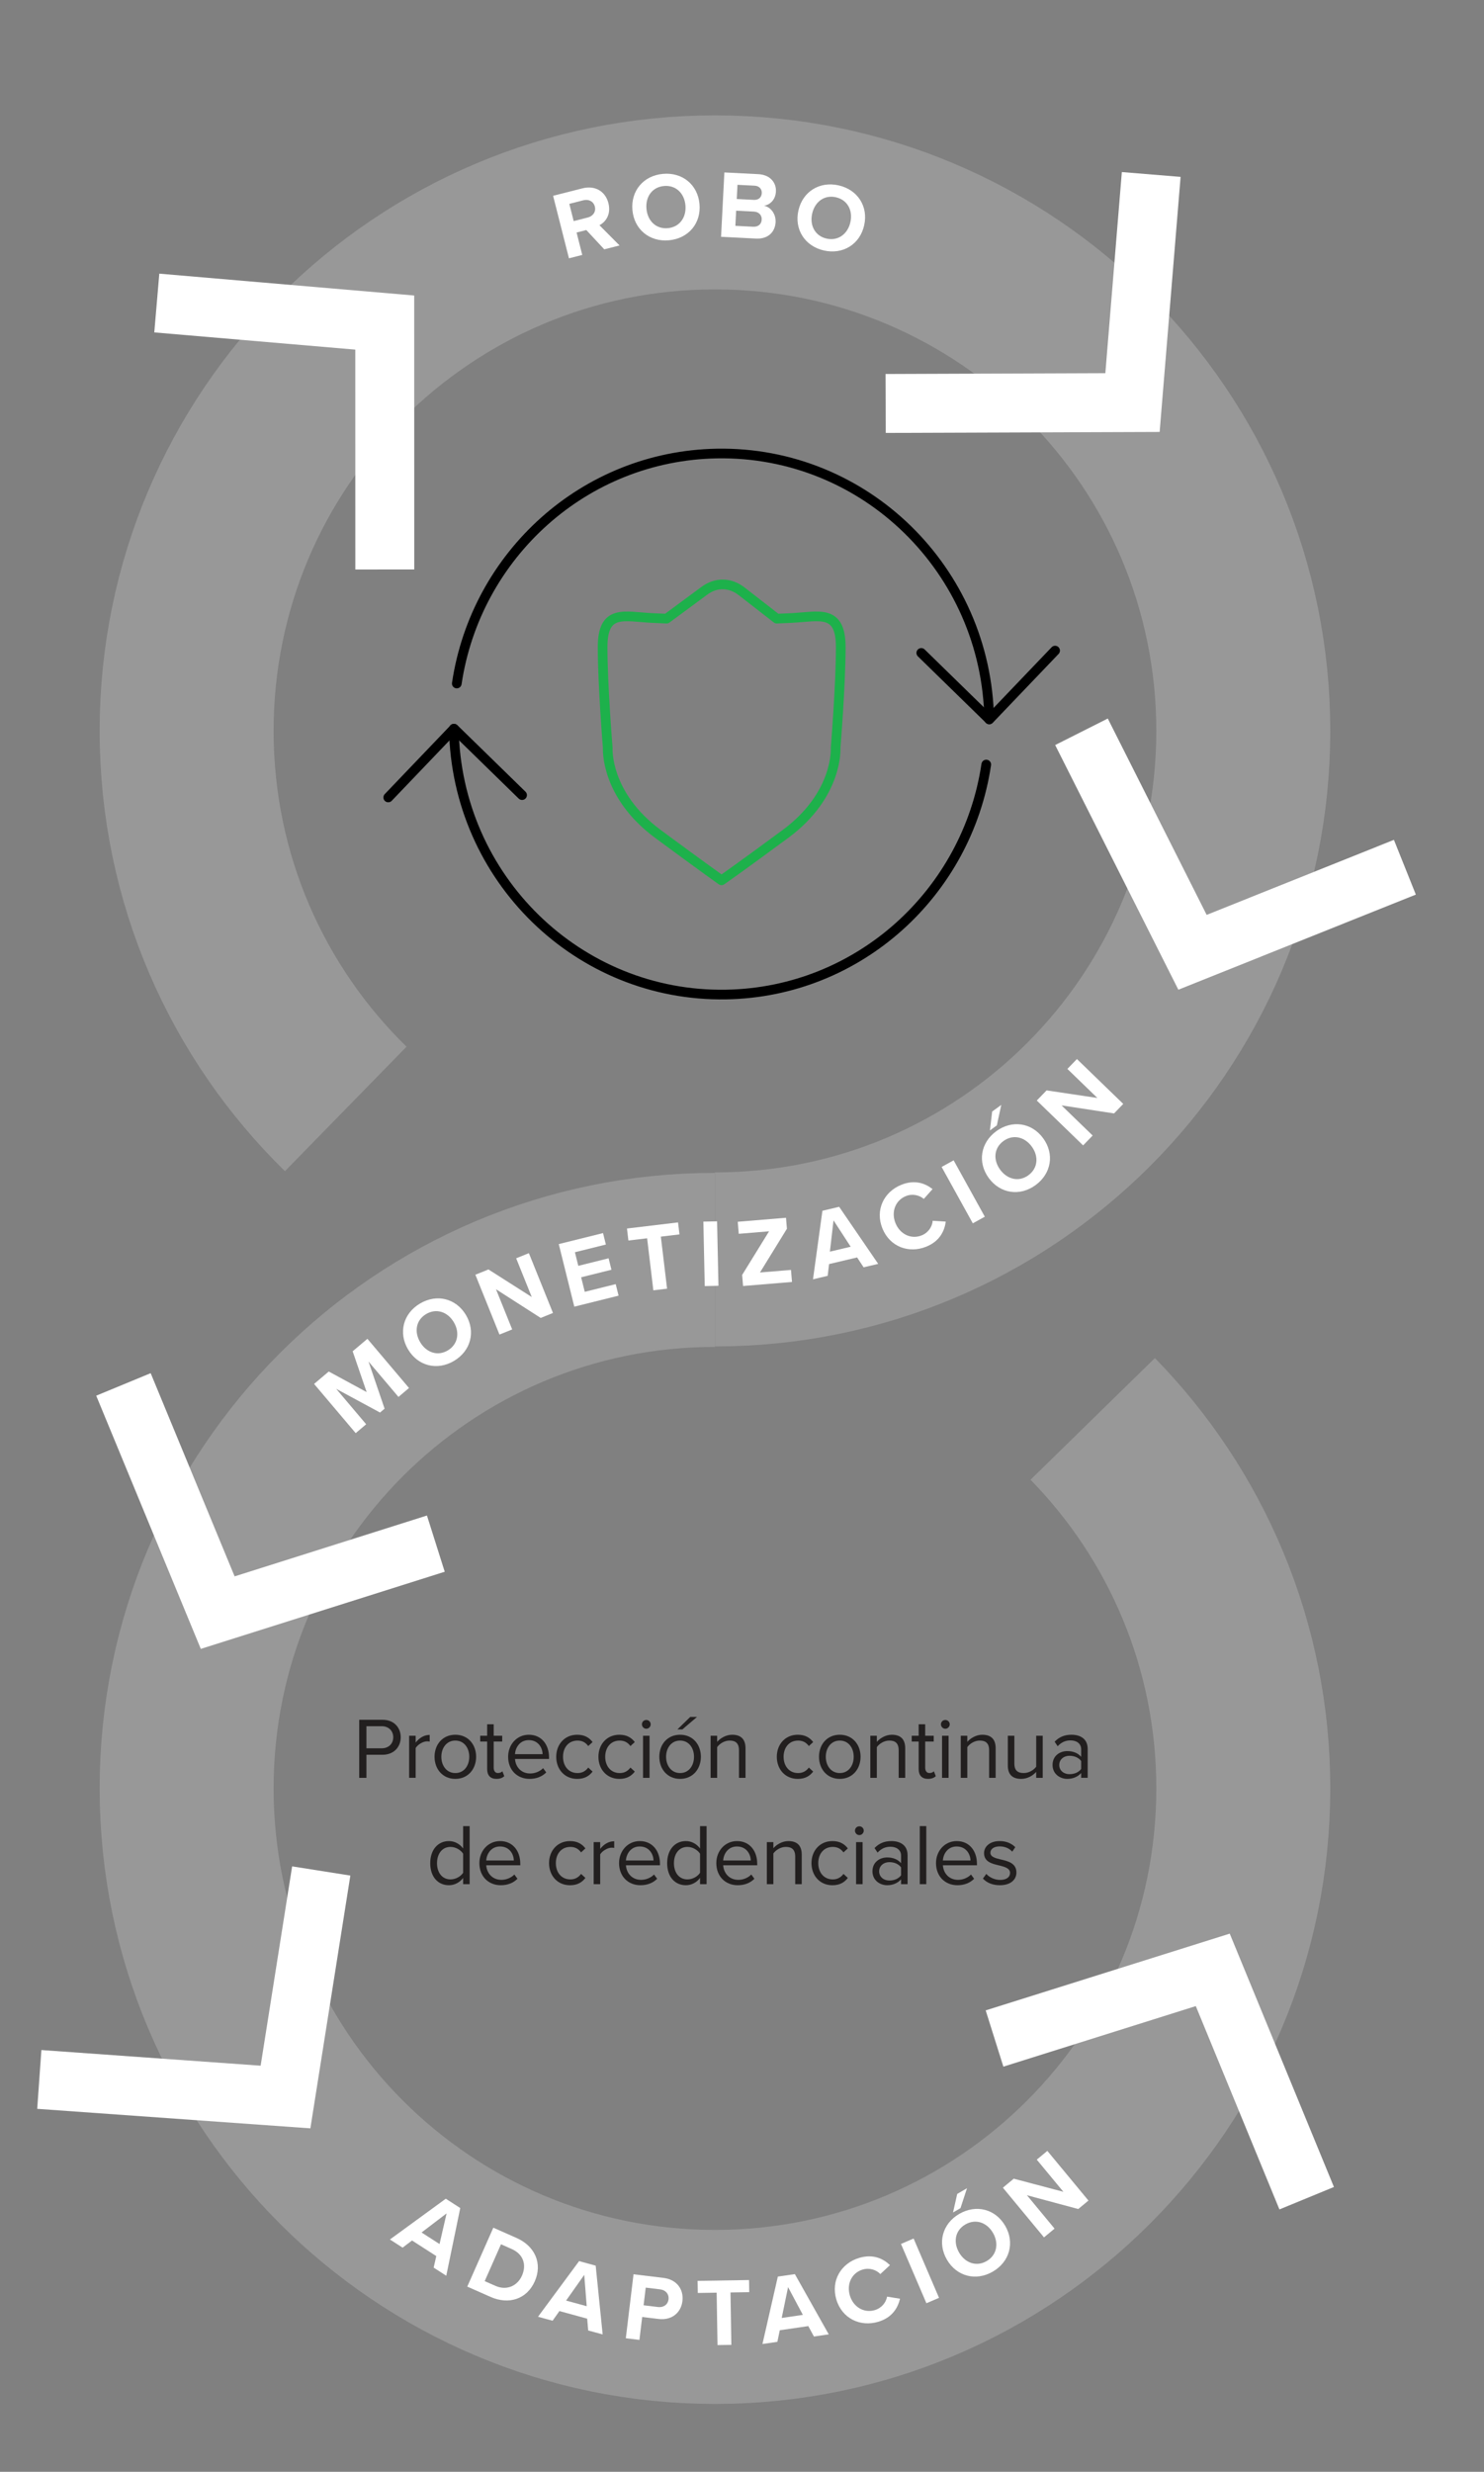 <?xml version="1.0" encoding="utf-8"?>
<!-- Generator: Adobe Illustrator 25.2.3, SVG Export Plug-In . SVG Version: 6.00 Build 0)  -->
<svg version="1.1" id="Layer_1" xmlns="http://www.w3.org/2000/svg" xmlns:xlink="http://www.w3.org/1999/xlink" x="0px" y="0px"
	 viewBox="0 0 153.551 255.673" style="enable-background:new 0 0 153.551 255.673;" xml:space="preserve">
<rect x="0" y="0" width="153.551" height="255.673" fill="#808080" stroke="none"/>
<g>
	<g>
		<path style="fill:#221F1F;" d="M37.169,177.886h2.413c1.206,0,1.882,0.828,1.882,1.81s-0.693,1.81-1.882,1.81h-1.666v2.386h-0.747
			V177.886z M39.492,178.552h-1.576v2.287h1.576c0.711,0,1.197-0.469,1.197-1.144S40.203,178.552,39.492,178.552z"/>
		<path style="fill:#221F1F;" d="M42.335,179.542h0.676v0.702c0.351-0.459,0.854-0.792,1.449-0.792v0.693
			c-0.081-0.018-0.162-0.027-0.271-0.027c-0.414,0-0.981,0.343-1.179,0.693v3.079h-0.676V179.542z"/>
		<path style="fill:#221F1F;" d="M44.963,181.712c0-1.261,0.828-2.277,2.151-2.277s2.151,1.017,2.151,2.277
			s-0.828,2.287-2.151,2.287S44.963,182.973,44.963,181.712z M48.555,181.712c0-0.882-0.514-1.675-1.44-1.675
			c-0.928,0-1.449,0.793-1.449,1.675c0,0.892,0.521,1.684,1.449,1.684C48.041,183.395,48.555,182.604,48.555,181.712z"/>
		<path style="fill:#221F1F;" d="M50.407,182.981v-2.845h-0.72v-0.595h0.72v-1.188h0.676v1.188h0.882v0.595h-0.882v2.7
			c0,0.324,0.144,0.559,0.441,0.559c0.188,0,0.369-0.081,0.459-0.18l0.198,0.504c-0.172,0.162-0.415,0.279-0.811,0.279
			C50.731,183.999,50.407,183.63,50.407,182.981z"/>
		<path style="fill:#221F1F;" d="M54.72,179.435c1.314,0,2.088,1.026,2.088,2.331v0.172h-3.52c0.054,0.818,0.63,1.503,1.566,1.503
			c0.495,0,0.999-0.198,1.341-0.549l0.324,0.44c-0.432,0.433-1.017,0.667-1.729,0.667c-1.287,0-2.214-0.928-2.214-2.287
			C52.577,180.451,53.476,179.435,54.72,179.435z M53.288,181.442h2.854c-0.009-0.648-0.441-1.45-1.432-1.45
			C53.783,179.992,53.324,180.775,53.288,181.442z"/>
		<path style="fill:#221F1F;" d="M59.722,179.435c0.792,0,1.261,0.324,1.594,0.756l-0.45,0.414
			c-0.288-0.396-0.657-0.567-1.107-0.567c-0.927,0-1.503,0.712-1.503,1.675s0.576,1.684,1.503,1.684c0.45,0,0.819-0.18,1.107-0.567
			l0.45,0.414c-0.333,0.433-0.802,0.757-1.594,0.757c-1.296,0-2.169-0.99-2.169-2.287C57.554,180.425,58.427,179.435,59.722,179.435
			z"/>
		<path style="fill:#221F1F;" d="M64.088,179.435c0.792,0,1.261,0.324,1.594,0.756l-0.45,0.414
			c-0.288-0.396-0.657-0.567-1.107-0.567c-0.927,0-1.503,0.712-1.503,1.675s0.576,1.684,1.503,1.684c0.45,0,0.819-0.18,1.107-0.567
			l0.45,0.414c-0.333,0.433-0.802,0.757-1.594,0.757c-1.296,0-2.169-0.99-2.169-2.287C61.919,180.425,62.792,179.435,64.088,179.435
			z"/>
		<path style="fill:#221F1F;" d="M66.419,178.354c0-0.252,0.207-0.449,0.45-0.449c0.252,0,0.459,0.197,0.459,0.449
			c0,0.253-0.207,0.46-0.459,0.46C66.626,178.813,66.419,178.606,66.419,178.354z M66.536,179.542h0.675v4.349h-0.675V179.542z"/>
		<path style="fill:#221F1F;" d="M68.219,181.712c0-1.261,0.828-2.277,2.151-2.277s2.151,1.017,2.151,2.277
			s-0.828,2.287-2.151,2.287S68.219,182.973,68.219,181.712z M71.81,181.712c0-0.882-0.514-1.675-1.44-1.675
			c-0.928,0-1.449,0.793-1.449,1.675c0,0.892,0.521,1.684,1.449,1.684C71.297,183.395,71.81,182.604,71.81,181.712z M70.091,178.885
			l1.332-1.296h0.702l-1.521,1.296H70.091z"/>
		<path style="fill:#221F1F;" d="M76.463,181.046c0-0.766-0.387-1.009-0.972-1.009c-0.531,0-1.035,0.324-1.287,0.676v3.178h-0.676
			v-4.349h0.676v0.631c0.306-0.36,0.899-0.738,1.548-0.738c0.909,0,1.387,0.459,1.387,1.404v3.052h-0.676V181.046z"/>
		<path style="fill:#221F1F;" d="M82.547,179.435c0.792,0,1.26,0.324,1.593,0.756l-0.449,0.414
			c-0.288-0.396-0.657-0.567-1.107-0.567c-0.928,0-1.504,0.712-1.504,1.675s0.576,1.684,1.504,1.684c0.45,0,0.819-0.18,1.107-0.567
			l0.449,0.414c-0.333,0.433-0.801,0.757-1.593,0.757c-1.297,0-2.17-0.99-2.17-2.287C80.377,180.425,81.25,179.435,82.547,179.435z"
			/>
		<path style="fill:#221F1F;" d="M84.742,181.712c0-1.261,0.828-2.277,2.151-2.277s2.152,1.017,2.152,2.277
			s-0.829,2.287-2.152,2.287S84.742,182.973,84.742,181.712z M88.334,181.712c0-0.882-0.513-1.675-1.44-1.675
			c-0.927,0-1.449,0.793-1.449,1.675c0,0.892,0.522,1.684,1.449,1.684C87.821,183.395,88.334,182.604,88.334,181.712z"/>
		<path style="fill:#221F1F;" d="M92.987,181.046c0-0.766-0.387-1.009-0.973-1.009c-0.531,0-1.035,0.324-1.287,0.676v3.178h-0.675
			v-4.349h0.675v0.631c0.306-0.36,0.9-0.738,1.549-0.738c0.909,0,1.386,0.459,1.386,1.404v3.052h-0.675V181.046z"/>
		<path style="fill:#221F1F;" d="M95.056,182.981v-2.845h-0.721v-0.595h0.721v-1.188h0.675v1.188h0.883v0.595h-0.883v2.7
			c0,0.324,0.145,0.559,0.441,0.559c0.189,0,0.369-0.081,0.459-0.18l0.198,0.504c-0.171,0.162-0.414,0.279-0.811,0.279
			C95.381,183.999,95.056,183.63,95.056,182.981z"/>
		<path style="fill:#221F1F;" d="M97.36,178.354c0-0.252,0.207-0.449,0.45-0.449c0.252,0,0.459,0.197,0.459,0.449
			c0,0.253-0.207,0.46-0.459,0.46C97.567,178.813,97.36,178.606,97.36,178.354z M97.477,179.542h0.675v4.349h-0.675V179.542z"/>
		<path style="fill:#221F1F;" d="M102.346,181.046c0-0.766-0.387-1.009-0.972-1.009c-0.531,0-1.035,0.324-1.287,0.676v3.178h-0.676
			v-4.349h0.676v0.631c0.306-0.36,0.899-0.738,1.548-0.738c0.909,0,1.387,0.459,1.387,1.404v3.052h-0.676V181.046z"/>
		<path style="fill:#221F1F;" d="M107.216,183.278c-0.333,0.378-0.899,0.721-1.548,0.721c-0.909,0-1.387-0.441-1.387-1.387v-3.07
			h0.676v2.863c0,0.766,0.387,0.99,0.972,0.99c0.531,0,1.035-0.306,1.287-0.657v-3.196h0.676v4.349h-0.676V183.278z"/>
		<path style="fill:#221F1F;" d="M111.869,183.395c-0.36,0.396-0.855,0.604-1.44,0.604c-0.738,0-1.521-0.495-1.521-1.44
			c0-0.973,0.783-1.432,1.521-1.432c0.594,0,1.089,0.188,1.44,0.594v-0.783c0-0.585-0.469-0.918-1.099-0.918
			c-0.522,0-0.945,0.189-1.332,0.604l-0.315-0.469c0.468-0.486,1.026-0.72,1.737-0.72c0.919,0,1.684,0.414,1.684,1.467v2.989h-0.675
			V183.395z M111.869,182.153c-0.262-0.36-0.721-0.54-1.197-0.54c-0.631,0-1.071,0.396-1.071,0.954c0,0.549,0.44,0.945,1.071,0.945
			c0.477,0,0.936-0.181,1.197-0.54V182.153z"/>
		<path style="fill:#221F1F;" d="M47.921,194.242c-0.324,0.441-0.855,0.757-1.468,0.757c-1.135,0-1.936-0.864-1.936-2.278
			c0-1.386,0.792-2.286,1.936-2.286c0.585,0,1.116,0.288,1.468,0.765v-2.313h0.675v6.005h-0.675V194.242z M47.921,191.739
			c-0.243-0.378-0.766-0.702-1.306-0.702c-0.873,0-1.396,0.721-1.396,1.684c0,0.964,0.522,1.675,1.396,1.675
			c0.54,0,1.063-0.306,1.306-0.685V191.739z"/>
		<path style="fill:#221F1F;" d="M51.745,190.435c1.314,0,2.089,1.026,2.089,2.331v0.172h-3.521
			c0.055,0.818,0.631,1.503,1.566,1.503c0.495,0,1-0.198,1.342-0.549l0.324,0.44c-0.433,0.433-1.018,0.667-1.729,0.667
			c-1.287,0-2.215-0.928-2.215-2.287C49.602,191.451,50.503,190.435,51.745,190.435z M50.313,192.442h2.854
			c-0.01-0.648-0.441-1.45-1.432-1.45C50.808,190.992,50.349,191.775,50.313,192.442z"/>
		<path style="fill:#221F1F;" d="M58.98,190.435c0.792,0,1.261,0.324,1.594,0.756l-0.45,0.414c-0.288-0.396-0.657-0.567-1.107-0.567
			c-0.927,0-1.503,0.712-1.503,1.675s0.576,1.684,1.503,1.684c0.45,0,0.819-0.18,1.107-0.567l0.45,0.414
			c-0.333,0.433-0.802,0.757-1.594,0.757c-1.296,0-2.169-0.99-2.169-2.287C56.811,191.425,57.684,190.435,58.98,190.435z"/>
		<path style="fill:#221F1F;" d="M61.429,190.542h0.675v0.702c0.352-0.459,0.855-0.792,1.449-0.792v0.693
			c-0.081-0.018-0.162-0.027-0.27-0.027c-0.414,0-0.981,0.343-1.18,0.693v3.079h-0.675V190.542z"/>
		<path style="fill:#221F1F;" d="M66.198,190.435c1.314,0,2.089,1.026,2.089,2.331v0.172h-3.521
			c0.055,0.818,0.631,1.503,1.566,1.503c0.495,0,1-0.198,1.342-0.549l0.324,0.44c-0.433,0.433-1.018,0.667-1.729,0.667
			c-1.287,0-2.215-0.928-2.215-2.287C64.055,191.451,64.956,190.435,66.198,190.435z M64.766,192.442h2.854
			c-0.01-0.648-0.441-1.45-1.432-1.45C65.262,190.992,64.803,191.775,64.766,192.442z"/>
		<path style="fill:#221F1F;" d="M72.435,194.242c-0.324,0.441-0.855,0.757-1.467,0.757c-1.135,0-1.936-0.864-1.936-2.278
			c0-1.386,0.792-2.286,1.936-2.286c0.585,0,1.116,0.288,1.467,0.765v-2.313h0.676v6.005h-0.676V194.242z M72.435,191.739
			c-0.243-0.378-0.765-0.702-1.306-0.702c-0.873,0-1.395,0.721-1.395,1.684c0,0.964,0.521,1.675,1.395,1.675
			c0.541,0,1.063-0.306,1.306-0.685V191.739z"/>
		<path style="fill:#221F1F;" d="M76.261,190.435c1.314,0,2.088,1.026,2.088,2.331v0.172h-3.52c0.054,0.818,0.63,1.503,1.566,1.503
			c0.495,0,0.999-0.198,1.341-0.549l0.324,0.44c-0.432,0.433-1.017,0.667-1.729,0.667c-1.287,0-2.214-0.928-2.214-2.287
			C74.118,191.451,75.017,190.435,76.261,190.435z M74.829,192.442h2.854c-0.009-0.648-0.441-1.45-1.432-1.45
			C75.324,190.992,74.865,191.775,74.829,192.442z"/>
		<path style="fill:#221F1F;" d="M82.281,192.046c0-0.766-0.387-1.009-0.973-1.009c-0.531,0-1.035,0.324-1.287,0.676v3.178h-0.675
			v-4.349h0.675v0.631c0.306-0.36,0.9-0.738,1.549-0.738c0.909,0,1.386,0.459,1.386,1.404v3.052h-0.675V192.046z"/>
		<path style="fill:#221F1F;" d="M86.133,190.435c0.792,0,1.261,0.324,1.594,0.756l-0.45,0.414
			c-0.288-0.396-0.657-0.567-1.107-0.567c-0.927,0-1.503,0.712-1.503,1.675s0.576,1.684,1.503,1.684c0.45,0,0.819-0.18,1.107-0.567
			l0.45,0.414c-0.333,0.433-0.802,0.757-1.594,0.757c-1.296,0-2.169-0.99-2.169-2.287C83.964,191.425,84.837,190.435,86.133,190.435
			z"/>
		<path style="fill:#221F1F;" d="M88.464,189.354c0-0.252,0.207-0.449,0.45-0.449c0.252,0,0.459,0.197,0.459,0.449
			c0,0.253-0.207,0.46-0.459,0.46C88.671,189.813,88.464,189.606,88.464,189.354z M88.581,190.542h0.675v4.349h-0.675V190.542z"/>
		<path style="fill:#221F1F;" d="M93.234,194.395c-0.36,0.396-0.855,0.604-1.44,0.604c-0.738,0-1.521-0.495-1.521-1.44
			c0-0.973,0.783-1.432,1.521-1.432c0.594,0,1.089,0.188,1.44,0.594v-0.783c0-0.585-0.469-0.918-1.099-0.918
			c-0.522,0-0.945,0.189-1.332,0.604l-0.315-0.469c0.468-0.486,1.026-0.72,1.737-0.72c0.919,0,1.684,0.414,1.684,1.467v2.989h-0.675
			V194.395z M93.234,193.153c-0.262-0.36-0.721-0.54-1.197-0.54c-0.631,0-1.071,0.396-1.071,0.954c0,0.549,0.44,0.945,1.071,0.945
			c0.477,0,0.936-0.181,1.197-0.54V193.153z"/>
		<path style="fill:#221F1F;" d="M95.169,188.886h0.675v6.005h-0.675V188.886z"/>
		<path style="fill:#221F1F;" d="M98.994,190.435c1.314,0,2.089,1.026,2.089,2.331v0.172h-3.521
			c0.055,0.818,0.631,1.503,1.566,1.503c0.495,0,1-0.198,1.342-0.549l0.324,0.44c-0.433,0.433-1.018,0.667-1.729,0.667
			c-1.287,0-2.215-0.928-2.215-2.287C96.851,191.451,97.752,190.435,98.994,190.435z M97.562,192.442h2.854
			c-0.01-0.648-0.441-1.45-1.432-1.45C98.057,190.992,97.598,191.775,97.562,192.442z"/>
		<path style="fill:#221F1F;" d="M102.054,193.828c0.288,0.333,0.837,0.621,1.432,0.621c0.666,0,1.026-0.297,1.026-0.72
			c0-0.478-0.531-0.631-1.116-0.774c-0.738-0.171-1.576-0.369-1.576-1.27c0-0.675,0.586-1.251,1.621-1.251
			c0.738,0,1.26,0.279,1.611,0.63l-0.315,0.468c-0.261-0.314-0.738-0.549-1.296-0.549c-0.595,0-0.964,0.271-0.964,0.657
			c0,0.423,0.495,0.559,1.063,0.693c0.756,0.171,1.63,0.387,1.63,1.351c0,0.729-0.586,1.314-1.711,1.314
			c-0.711,0-1.314-0.217-1.756-0.685L102.054,193.828z"/>
	</g>
</g>
<path style="fill:none;stroke:#989898;stroke-width:18;stroke-miterlimit:10;" d="M113.065,146.766
	c9.639,9.856,15.58,23.344,15.58,38.219c0,30.192-24.475,54.667-54.667,54.667S19.31,215.177,19.31,184.985
	s24.475-54.667,54.667-54.667"/>
<g>
	<g>
		<path style="fill:#FFFFFF;" d="M45.142,233.36l-2.508-1.613l-0.976,0.74l-1.313-0.844l5.781-4.216l1.497,0.964l-1.448,7.002
			l-1.304-0.838L45.142,233.36z M43.62,230.918l1.86,1.196l0.73-3.17L43.62,230.918z"/>
		<path style="fill:#FFFFFF;" d="M51.045,230.422l2.403,1.063c1.912,0.845,2.699,2.646,1.886,4.484s-2.673,2.457-4.582,1.611
			l-2.403-1.063L51.045,230.422z M51.256,236.438c1.208,0.534,2.296-0.023,2.753-1.056c0.478-1.079,0.187-2.201-1.065-2.755
			l-1.105-0.49l-1.687,3.813L51.256,236.438z"/>
		<path style="fill:#FFFFFF;" d="M60.758,239.833l-2.874-0.786l-0.709,0.999l-1.506-0.412l4.251-5.754l1.716,0.47l0.721,7.112
			l-1.496-0.408L60.758,239.833z M58.574,237.961l2.133,0.583l-0.254-3.242L58.574,237.961z"/>
		<path style="fill:#FFFFFF;" d="M65.551,235.242l3.097,0.374c1.438,0.174,2.104,1.24,1.964,2.4
			c-0.138,1.15-1.048,2.018-2.477,1.846l-1.687-0.203l-0.286,2.371l-1.409-0.17L65.551,235.242z M68.312,236.803l-1.498-0.181
			l-0.221,1.826l1.498,0.181c0.556,0.067,1.016-0.24,1.082-0.796C69.24,237.288,68.868,236.87,68.312,236.803z"/>
		<path style="fill:#FFFFFF;" d="M74.153,237.143l-1.951,0.032l-0.021-1.251l5.323-0.086l0.021,1.251l-1.94,0.031l0.088,5.423
			l-1.431,0.022L74.153,237.143z"/>
		<path style="fill:#FFFFFF;" d="M83.635,240.601l-2.95,0.43l-0.25,1.199l-1.543,0.225l1.592-6.973l1.762-0.257l3.505,6.231
			l-1.534,0.223L83.635,240.601z M80.884,239.759l2.188-0.319l-1.53-2.87L80.884,239.759z"/>
		<path style="fill:#FFFFFF;" d="M86.537,237.853c-0.587-1.963,0.495-3.747,2.362-4.305c1.456-0.436,2.498,0.087,3.187,0.747
			l-0.997,0.925c-0.422-0.438-1.12-0.678-1.827-0.466c-1.112,0.332-1.688,1.474-1.327,2.681s1.471,1.845,2.58,1.513
			c0.709-0.212,1.163-0.786,1.273-1.393l1.337,0.216c-0.222,0.932-0.794,1.947-2.249,2.383
			C89.009,240.712,87.124,239.815,86.537,237.853z"/>
		<path style="fill:#FFFFFF;" d="M93.225,232.104l1.307-0.561l2.63,6.135l-1.306,0.559L93.225,232.104z"/>
		<path style="fill:#FFFFFF;" d="M99.252,228.998c1.747-1.017,3.743-0.511,4.755,1.227c1.013,1.738,0.466,3.724-1.281,4.741
			c-1.738,1.012-3.733,0.506-4.746-1.232S97.514,230.01,99.252,228.998z M98.611,228.851l0.433-1.92l1.012-0.589l-0.675,2.062
			L98.611,228.851z M99.886,230.088c-1.063,0.619-1.273,1.83-0.645,2.911c0.625,1.072,1.786,1.496,2.851,0.877
			c1.063-0.619,1.276-1.844,0.652-2.916C102.115,229.879,100.95,229.469,99.886,230.088z"/>
		<path style="fill:#FFFFFF;" d="M106.261,227.067l2.855,3.452l-1.093,0.905l-4.253-5.139l1.125-0.931l5.135,1.358l-2.754-3.328
			l1.094-0.906l4.253,5.14l-1.056,0.874L106.261,227.067z"/>
	</g>
</g>
<path style="fill:none;stroke:#989898;stroke-width:18;stroke-miterlimit:10;" d="M35.774,114.704
	C25.616,104.778,19.31,90.926,19.31,75.601c0-30.192,24.475-54.667,54.667-54.667s54.667,24.475,54.667,54.667
	s-24.475,54.667-54.667,54.667"/>
<g>
	<g>
		<path style="fill:#FFFFFF;" d="M38.13,140.831l1.664,4.876l-0.473,0.4l-4.532-2.449l3.098,3.662l-1.083,0.917l-4.306-5.089
			l1.519-1.284l3.921,2.128l-1.449-4.22l1.526-1.291l4.305,5.089l-1.091,0.923L38.13,140.831z"/>
		<path style="fill:#FFFFFF;" d="M43.45,134.837c1.734-1.032,3.733-0.547,4.761,1.18c1.028,1.727,0.501,3.716-1.234,4.748
			c-1.727,1.027-3.726,0.542-4.753-1.185S41.722,135.864,43.45,134.837z M44.093,135.92c-1.057,0.628-1.255,1.84-0.616,2.913
			c0.634,1.065,1.799,1.478,2.855,0.85c1.057-0.629,1.258-1.854,0.624-2.919C46.318,135.689,45.15,135.291,44.093,135.92z"/>
		<path style="fill:#FFFFFF;" d="M51.322,133.355l1.675,4.156l-1.317,0.53l-2.493-6.188l1.354-0.546l4.481,2.853l-1.615-4.008
			l1.317-0.531l2.493,6.188l-1.271,0.512L51.322,133.355z"/>
		<path style="fill:#FFFFFF;" d="M57.815,128.683l4.581-1.138l0.294,1.184l-3.202,0.796l0.349,1.407l3.135-0.779l0.295,1.184
			l-3.135,0.779l0.373,1.504l3.203-0.795l0.296,1.193l-4.58,1.138L57.815,128.683z"/>
		<path style="fill:#FFFFFF;" d="M66.958,128.083l-1.937,0.231l-0.149-1.241l5.285-0.633l0.148,1.241l-1.927,0.23l0.645,5.385
			l-1.42,0.17L66.958,128.083z"/>
		<path style="fill:#FFFFFF;" d="M72.778,126.36l1.419-0.03l0.143,6.666l-1.42,0.031L72.778,126.36z"/>
		<path style="fill:#FFFFFF;" d="M76.791,131.874l2.787-4.514l-3.139,0.259l-0.103-1.245l4.992-0.413l0.094,1.136l-2.786,4.523
			l3.208-0.265l0.104,1.245l-5.062,0.419L76.791,131.874z"/>
		<path style="fill:#FFFFFF;" d="M88.685,130.063l-2.9,0.687l-0.145,1.217l-1.519,0.359l0.975-7.088l1.733-0.41l4.038,5.901
			l-1.509,0.356L88.685,130.063z M85.87,129.465l2.151-0.509l-1.775-2.726L85.87,129.465z"/>
		<path style="fill:#FFFFFF;" d="M91.306,127.07c-0.772-1.898,0.136-3.779,1.941-4.514c1.408-0.573,2.497-0.152,3.245,0.439
			l-0.904,1.016c-0.463-0.395-1.181-0.567-1.865-0.288c-1.075,0.438-1.539,1.63-1.064,2.797c0.474,1.167,1.64,1.696,2.714,1.26
			c0.686-0.279,1.083-0.895,1.135-1.509l1.353,0.087c-0.132,0.95-0.604,2.016-2.013,2.589
			C94.042,129.682,92.078,128.97,91.306,127.07z"/>
		<path style="fill:#FFFFFF;" d="M97.431,120.705l1.242-0.687l3.226,5.832l-1.241,0.687L97.431,120.705z"/>
		<path style="fill:#FFFFFF;" d="M103.081,117.01c1.63-1.193,3.667-0.898,4.854,0.724c1.187,1.622,0.851,3.653-0.78,4.846
			c-1.622,1.187-3.659,0.893-4.847-0.73C101.122,120.227,101.458,118.197,103.081,117.01z M102.428,116.93l0.231-1.954l0.944-0.691
			l-0.458,2.119L102.428,116.93z M103.825,118.027c-0.993,0.726-1.076,1.952-0.338,2.96c0.732,1.001,1.931,1.301,2.924,0.575
			c0.993-0.727,1.078-1.966,0.346-2.967C106.018,117.587,104.817,117.3,103.825,118.027z"/>
		<path style="fill:#FFFFFF;" d="M109.838,114.337l3.22,3.117l-0.988,1.021l-4.793-4.641l1.016-1.049l5.255,0.785l-3.105-3.006
			l0.988-1.021l4.794,4.641l-0.953,0.985L109.838,114.337z"/>
	</g>
</g>
<polygon style="fill:#FFFFFF;" points="109.179,77.064 114.624,74.321 124.855,94.632 144.23,86.87 146.499,92.532 121.926,102.373 
	"/>
<polygon style="fill:#FFFFFF;" points="91.651,44.781 91.628,38.684 114.371,38.6 116.078,17.797 122.157,18.296 119.989,44.678 "/>
<polygon style="fill:#FFFFFF;" points="138.023,226.213 132.384,228.534 123.731,207.502 103.82,213.765 101.99,207.946 
	127.242,200.007 "/>
<polygon style="fill:#FFFFFF;" points="3.85,218.129 4.283,212.047 26.968,213.666 30.227,193.049 36.251,194.001 32.115,220.147 
	"/>
<polygon style="fill:#FFFFFF;" points="9.955,144.364 15.59,142.035 24.276,163.054 44.177,156.759 46.016,162.575 20.777,170.554 
	"/>
<g>
	<path style="fill:#FFFFFF;" d="M60.667,23.796l-1.007,0.255l0.587,2.318l-1.377,0.349l-1.641-6.467l3.025-0.767
		c1.348-0.343,2.396,0.331,2.7,1.533c0.29,1.144-0.271,1.937-0.929,2.279l2.08,2.093l-1.582,0.401L60.667,23.796z M60.351,20.718
		l-1.443,0.367l0.451,1.784l1.444-0.367c0.554-0.14,0.882-0.595,0.745-1.138C61.409,20.821,60.904,20.578,60.351,20.718z"/>
	<path style="fill:#FFFFFF;" d="M68.588,17.985c2.012-0.185,3.606,1.115,3.79,3.116c0.183,2.002-1.149,3.57-3.16,3.754
		c-2.001,0.183-3.597-1.116-3.78-3.118S66.586,18.168,68.588,17.985z M68.703,19.24c-1.225,0.112-1.927,1.12-1.812,2.365
		c0.112,1.234,0.986,2.108,2.211,1.996s1.935-1.131,1.821-2.366C70.811,19.991,69.928,19.128,68.703,19.24z"/>
	<path style="fill:#FFFFFF;" d="M74.951,17.836l3.504,0.179c1.269,0.064,1.876,0.906,1.83,1.795
		c-0.042,0.838-0.591,1.37-1.226,1.468c0.703,0.146,1.235,0.864,1.193,1.703c-0.051,0.998-0.761,1.762-2.028,1.697l-3.615-0.185
		L74.951,17.836z M77.917,23.453c0.539,0.027,0.875-0.265,0.898-0.745c0.021-0.419-0.26-0.794-0.818-0.823l-1.827-0.094l-0.08,1.568
		L77.917,23.453z M78.01,20.675c0.479,0.025,0.794-0.269,0.815-0.699c0.021-0.409-0.262-0.744-0.74-0.769l-1.777-0.09l-0.076,1.467
		L78.01,20.675z"/>
	<path style="fill:#FFFFFF;" d="M86.771,19.174c1.972,0.446,3.089,2.177,2.644,4.138c-0.443,1.962-2.196,3.042-4.167,2.597
		c-1.962-0.445-3.079-2.175-2.635-4.137C83.056,19.811,84.81,18.73,86.771,19.174z M86.492,20.404
		c-1.2-0.272-2.18,0.471-2.456,1.691c-0.273,1.21,0.287,2.312,1.488,2.584c1.201,0.271,2.191-0.479,2.466-1.689
		C88.266,21.77,87.693,20.675,86.492,20.404z"/>
</g>
<polygon style="fill:#FFFFFF;" points="42.863,58.903 36.766,58.905 36.761,36.163 15.964,34.383 16.484,28.306 42.858,30.566 "/>
<g>
	<path style="fill:none;stroke:#1DB14B;stroke-linecap:round;stroke-linejoin:round;stroke-miterlimit:10;" d="M81.887,63.924
		c-0.507,0.026-1.014,0.047-1.518,0.066l-0.002-0.006l-3.629-2.82c-1.198-0.931-2.642-0.953-3.854-0.059l-3.908,2.885
		c-0.504-0.019-1.011-0.04-1.518-0.066c-2.868-0.144-5.105-0.967-5.105,3.009s0.532,10.423,0.532,10.423s-0.319,4.835,5.212,8.919
		c4.757,3.512,6.558,4.783,6.558,4.783l0,0c0,0,1.838-1.271,6.595-4.783c5.531-4.083,5.212-8.919,5.212-8.919
		s0.532-6.447,0.532-10.423S84.755,63.78,81.887,63.924"/>
	<g>
		
			<polyline id="XMLID_77_" style="fill:none;stroke:#000000;stroke-linecap:round;stroke-linejoin:round;stroke-miterlimit:10;" points="
			109.172,67.295 102.367,74.41 95.325,67.535 		"/>
		
			<polyline id="XMLID_76_" style="fill:none;stroke:#000000;stroke-linecap:round;stroke-linejoin:round;stroke-miterlimit:10;" points="
			40.172,82.486 46.977,75.371 54.02,82.245 		"/>
		<path style="fill:none;stroke:#000000;stroke-linecap:round;stroke-linejoin:round;stroke-miterlimit:10;" d="M102.047,79.08
			c-1.972,13.271-13.193,23.552-26.916,23.79c-15.296,0.265-27.908-12.046-28.171-27.499"/>
		<path style="fill:none;stroke:#000000;stroke-linecap:round;stroke-linejoin:round;stroke-miterlimit:10;" d="M47.264,70.701
			C49.237,57.43,60.457,47.15,74.18,46.911c15.296-0.265,27.908,12.046,28.171,27.499"/>
	</g>
</g>
<g>
	<path style="fill:none;" d="M113.065,146.766c9.639,9.856,15.58,23.344,15.58,38.219c0,30.192-24.475,54.667-54.667,54.667
		S19.31,215.177,19.31,184.985s24.475-54.667,54.667-54.667"/>
	<path style="fill:none;" d="M35.774,114.704C25.616,104.778,19.31,90.926,19.31,75.601c0-30.192,24.475-54.667,54.667-54.667
		s54.667,24.475,54.667,54.667s-24.475,54.667-54.667,54.667"/>
</g>
</svg>
